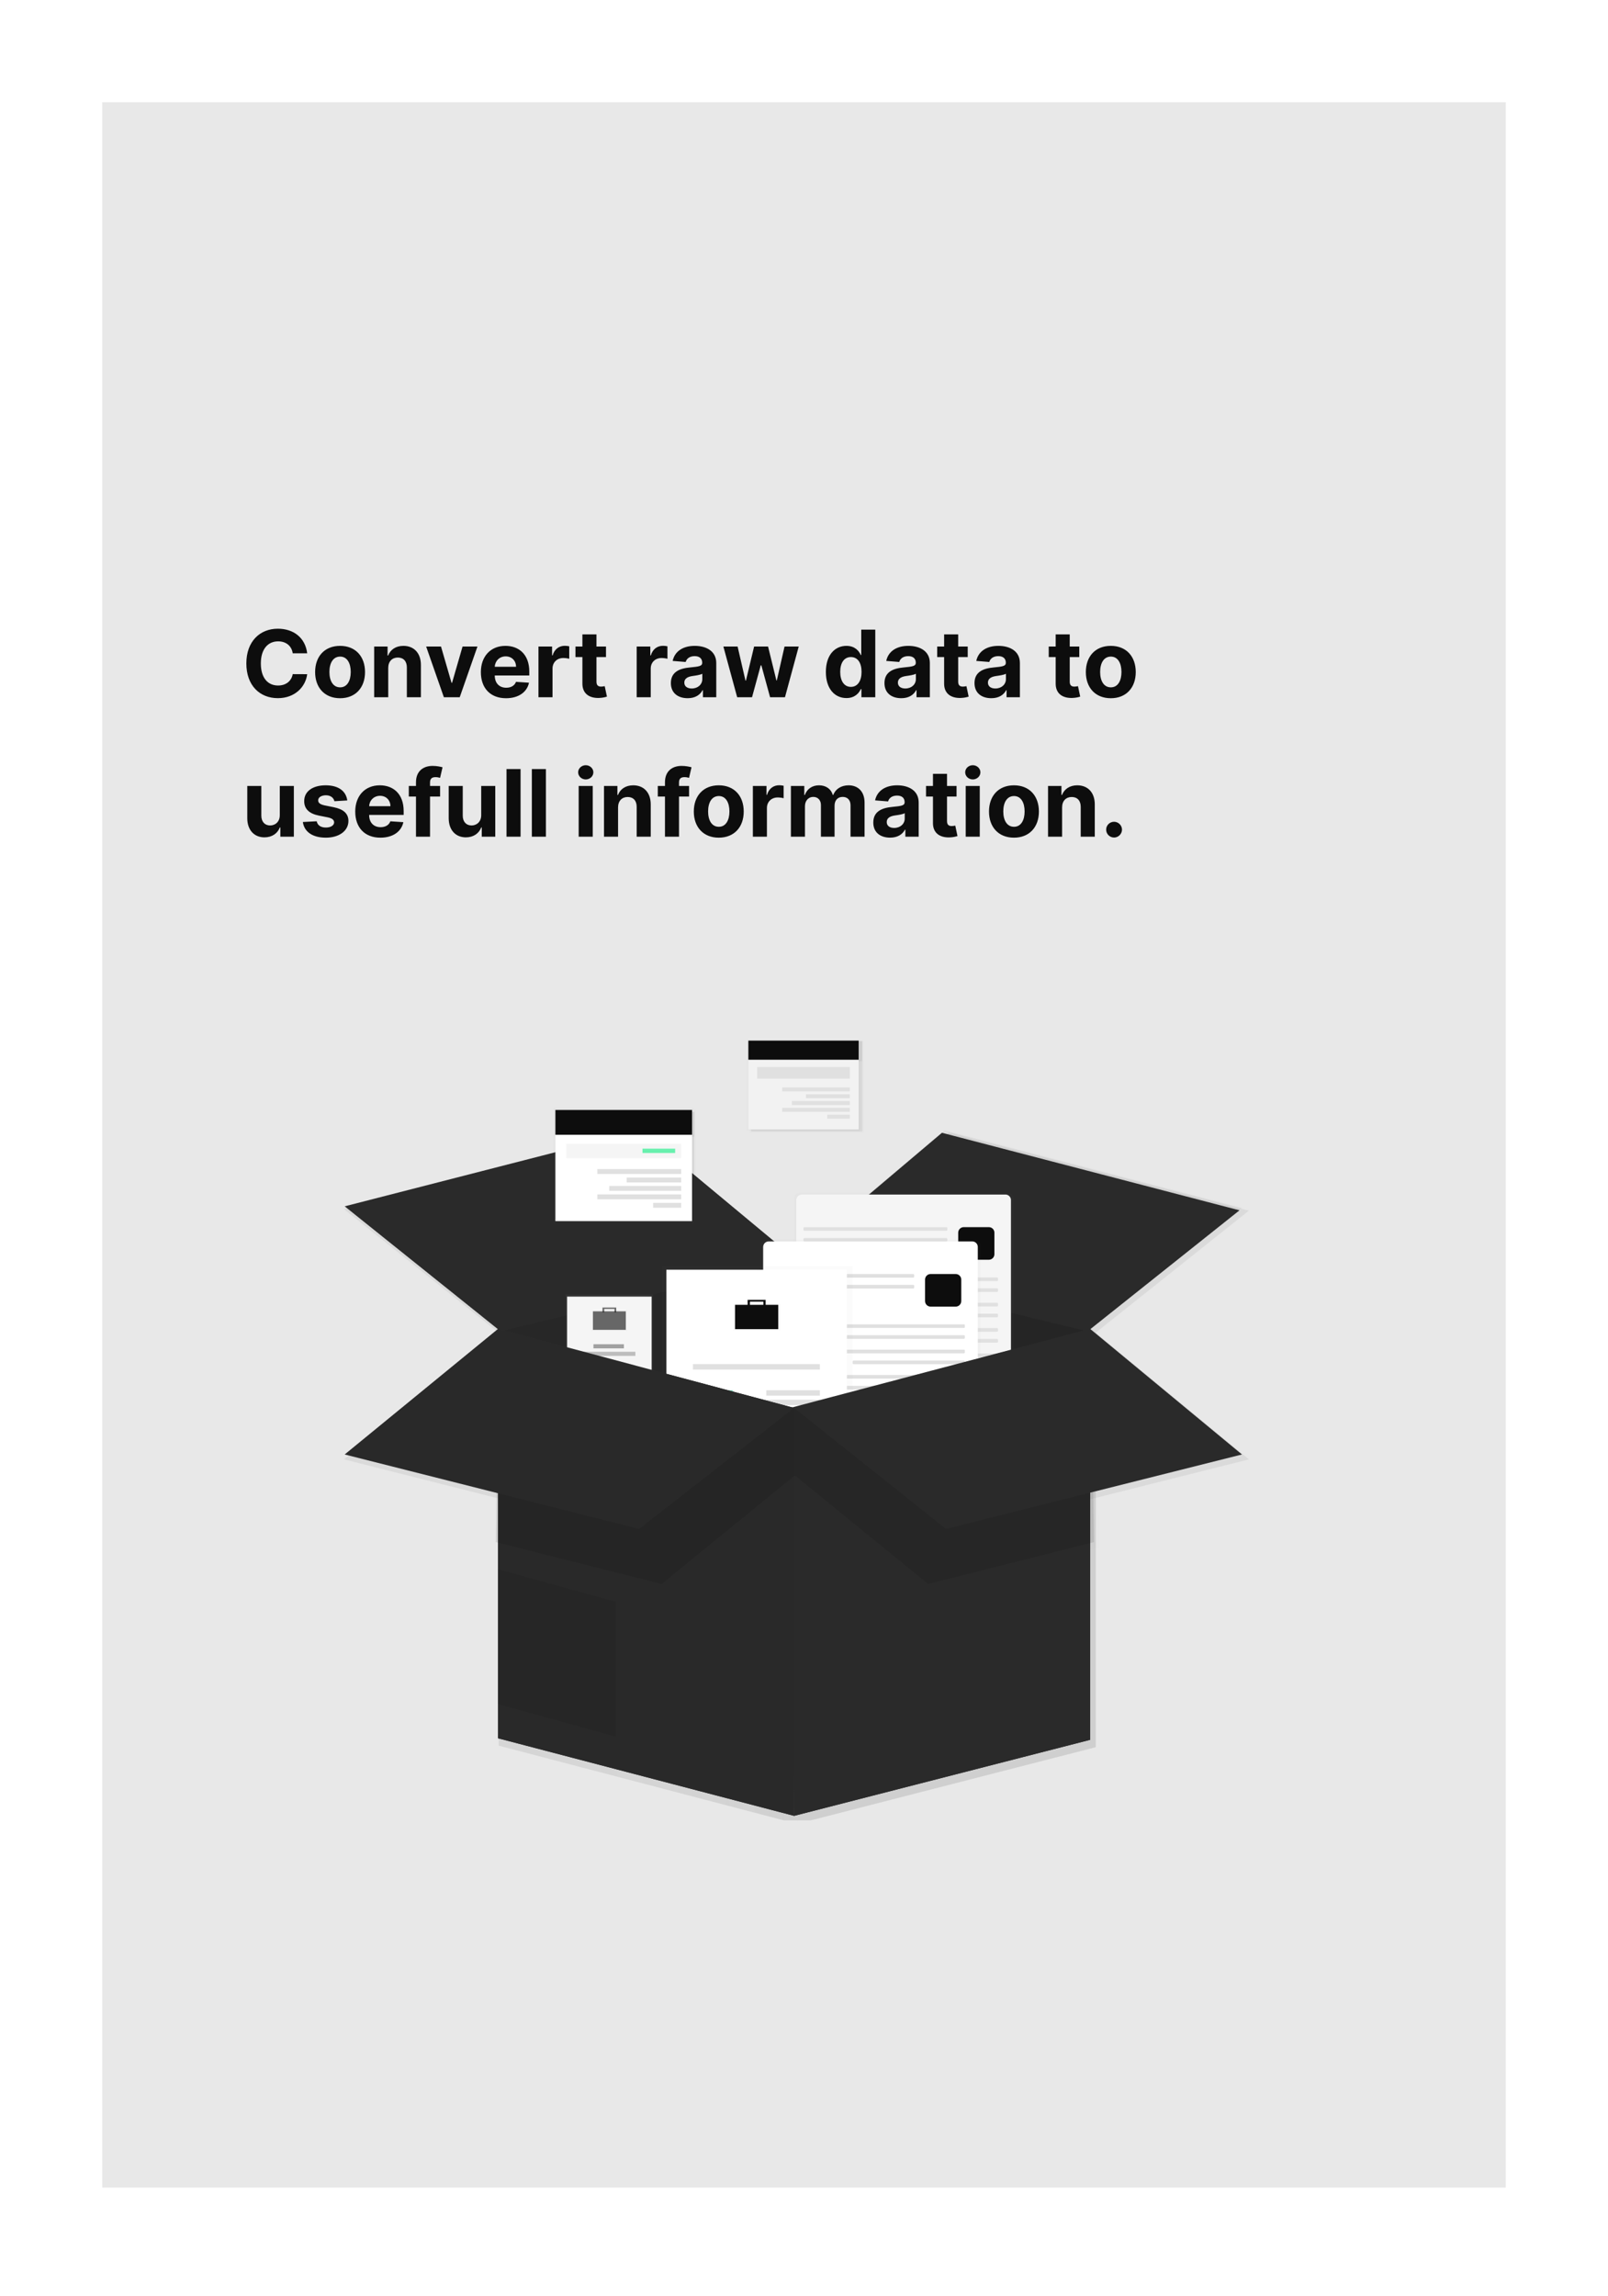 <svg width="173" height="247" viewBox="0 0 173 247" fill="none" xmlns="http://www.w3.org/2000/svg">
<g filter="url(#filter0_d_436_305)">
<rect x="11" y="18" width="151" height="224.312" fill="#E8E8E8"/>
</g>
<g clip-path="url(#clip0_436_305)">
<g opacity="0.7">
<path opacity="0.7" d="M53.648 143.349L85.768 135.609V196.186L53.648 187.774V143.349Z" fill="url(#paint0_linear_436_305)"/>
<g opacity="0.1">
<path opacity="0.1" d="M53.648 143.349L85.768 135.609V196.186L53.648 187.774V143.349Z" fill="url(#paint1_linear_436_305)"/>
</g>
<path opacity="0.7" d="M117.889 143.349L85.768 135.609V196.186L117.889 187.941V143.349Z" fill="url(#paint2_linear_436_305)"/>
<g opacity="0.17">
<path opacity="0.17" d="M117.889 143.349L85.768 135.609V196.186L117.889 187.941V143.349Z" fill="url(#paint3_linear_436_305)"/>
</g>
<path opacity="0.7" d="M85.768 135.609L69.12 121.811L37 130.057L53.648 143.349L85.768 135.609Z" fill="url(#paint4_linear_436_305)"/>
<path opacity="0.7" d="M134.369 130.224L117.889 143.349L85.768 135.609L102.081 121.811L134.369 130.224Z" fill="url(#paint5_linear_436_305)"/>
<g opacity="0.05">
<path opacity="0.05" d="M134.369 130.224L117.889 143.349L85.768 135.609L102.081 121.811L134.369 130.224Z" fill="url(#paint6_linear_436_305)"/>
</g>
<g opacity="0.5">
<path opacity="0.5" d="M86.348 128.607H108.994C109.324 128.607 109.591 128.875 109.591 129.205V150.02C109.591 150.35 109.324 150.618 108.994 150.618H86.348C86.018 150.618 85.751 150.35 85.751 150.02V129.205C85.751 128.875 86.018 128.607 86.348 128.607Z" fill="url(#paint7_linear_436_305)"/>
</g>
<path opacity="0.7" d="M86.606 128.777H108.704C109.034 128.777 109.301 129.045 109.301 129.375V149.657C109.301 149.987 109.034 150.254 108.704 150.254H86.606C86.277 150.254 86.01 149.987 86.01 149.657V129.375C86.01 129.045 86.277 128.777 86.606 128.777Z" fill="url(#paint8_linear_436_305)"/>
<path opacity="0.7" d="M104.175 132.315H106.909C107.239 132.315 107.506 132.582 107.506 132.912V135.255C107.506 135.585 107.239 135.852 106.909 135.852H104.175C103.845 135.852 103.578 135.585 103.578 135.255V132.912C103.578 132.582 103.845 132.315 104.175 132.315Z" fill="url(#paint9_linear_436_305)"/>
<path opacity="0.7" d="M86.892 132.315H102.294C102.353 132.315 102.4 132.362 102.4 132.421V132.601C102.4 132.66 102.353 132.708 102.294 132.708H86.892C86.833 132.708 86.785 132.66 86.785 132.601V132.421C86.785 132.362 86.833 132.315 86.892 132.315Z" fill="url(#paint10_linear_436_305)"/>
<path opacity="0.7" d="M86.892 133.493H102.294C102.353 133.493 102.4 133.541 102.4 133.6V133.78C102.4 133.839 102.353 133.886 102.294 133.886H86.892C86.833 133.886 86.785 133.839 86.785 133.78V133.6C86.785 133.541 86.833 133.493 86.892 133.493Z" fill="url(#paint11_linear_436_305)"/>
<path opacity="0.7" d="M86.892 137.774H107.793C107.851 137.774 107.899 137.822 107.899 137.88V138.061C107.899 138.12 107.851 138.167 107.793 138.167H86.892C86.833 138.167 86.785 138.12 86.785 138.061V137.88C86.785 137.822 86.833 137.774 86.892 137.774Z" fill="url(#paint12_linear_436_305)"/>
<path opacity="0.7" d="M86.892 138.953H107.793C107.851 138.953 107.899 139 107.899 139.059V139.24C107.899 139.298 107.851 139.346 107.793 139.346H86.892C86.833 139.346 86.785 139.298 86.785 139.24V139.059C86.785 139 86.833 138.953 86.892 138.953Z" fill="url(#paint13_linear_436_305)"/>
<path opacity="0.7" d="M86.892 140.525H107.793C107.851 140.525 107.899 140.572 107.899 140.631V140.811C107.899 140.87 107.851 140.918 107.793 140.918H86.892C86.833 140.918 86.785 140.87 86.785 140.811V140.631C86.785 140.572 86.833 140.525 86.892 140.525Z" fill="url(#paint14_linear_436_305)"/>
<path opacity="0.7" d="M95.829 141.705H107.793C107.851 141.705 107.899 141.752 107.899 141.811V141.991C107.899 142.05 107.851 142.097 107.793 142.097H95.829C95.77 142.097 95.722 142.05 95.722 141.991V141.811C95.722 141.752 95.77 141.705 95.829 141.705Z" fill="url(#paint15_linear_436_305)"/>
<path opacity="0.7" d="M86.892 143.272H107.793C107.851 143.272 107.899 143.32 107.899 143.378V143.559C107.899 143.618 107.851 143.665 107.793 143.665H86.892C86.833 143.665 86.785 143.618 86.785 143.559V143.378C86.785 143.32 86.833 143.272 86.892 143.272Z" fill="url(#paint16_linear_436_305)"/>
<path opacity="0.7" d="M86.892 144.451H107.793C107.851 144.451 107.899 144.498 107.899 144.557V144.737C107.899 144.796 107.851 144.844 107.793 144.844H86.892C86.833 144.844 86.785 144.796 86.785 144.737V144.557C86.785 144.498 86.833 144.451 86.892 144.451Z" fill="url(#paint17_linear_436_305)"/>
<path opacity="0.7" d="M86.892 146.024H107.793C107.851 146.024 107.899 146.071 107.899 146.13V146.31C107.899 146.369 107.851 146.417 107.793 146.417H86.892C86.833 146.417 86.785 146.369 86.785 146.31V146.13C86.785 146.071 86.833 146.024 86.892 146.024Z" fill="url(#paint18_linear_436_305)"/>
<path opacity="0.7" d="M95.829 147.202H107.793C107.851 147.202 107.899 147.25 107.899 147.309V147.489C107.899 147.548 107.851 147.595 107.793 147.595H95.829C95.77 147.595 95.722 147.548 95.722 147.489V147.309C95.722 147.25 95.77 147.202 95.829 147.202Z" fill="url(#paint19_linear_436_305)"/>
<g opacity="0.5">
<path opacity="0.5" d="M82.75 133.693H105.397C105.727 133.693 105.994 133.96 105.994 134.29V155.106C105.994 155.436 105.727 155.703 105.397 155.703H82.75C82.42 155.703 82.153 155.436 82.153 155.106V134.29C82.153 133.96 82.42 133.693 82.75 133.693Z" fill="url(#paint20_linear_436_305)"/>
</g>
<path opacity="0.7" d="M83.009 133.864H105.106C105.436 133.864 105.703 134.131 105.703 134.461V154.743C105.703 155.073 105.436 155.341 105.106 155.341H83.009C82.679 155.341 82.412 155.073 82.412 154.743V134.461C82.412 134.131 82.679 133.864 83.009 133.864Z" fill="url(#paint21_linear_436_305)"/>
<path opacity="0.7" d="M100.578 137.401H103.312C103.641 137.401 103.909 137.669 103.909 137.999V140.341C103.909 140.671 103.641 140.939 103.312 140.939H100.578C100.248 140.939 99.981 140.671 99.981 140.341V137.999C99.981 137.669 100.248 137.401 100.578 137.401Z" fill="url(#paint22_linear_436_305)"/>
<path opacity="0.7" d="M83.293 137.401H98.695C98.754 137.401 98.801 137.449 98.801 137.508V137.688C98.801 137.747 98.754 137.794 98.695 137.794H83.293C83.234 137.794 83.187 137.747 83.187 137.688V137.508C83.187 137.449 83.234 137.401 83.293 137.401Z" fill="url(#paint23_linear_436_305)"/>
<path opacity="0.7" d="M83.293 138.58H98.695C98.754 138.58 98.801 138.627 98.801 138.686V138.867C98.801 138.925 98.754 138.973 98.695 138.973H83.293C83.234 138.973 83.187 138.925 83.187 138.867V138.686C83.187 138.627 83.234 138.58 83.293 138.58Z" fill="url(#paint24_linear_436_305)"/>
<path opacity="0.7" d="M83.294 142.859H104.195C104.254 142.859 104.301 142.907 104.301 142.965V143.146C104.301 143.204 104.254 143.252 104.195 143.252H83.294C83.235 143.252 83.188 143.204 83.188 143.146V142.965C83.188 142.907 83.235 142.859 83.294 142.859Z" fill="url(#paint25_linear_436_305)"/>
<path opacity="0.7" d="M83.294 144.039H104.195C104.254 144.039 104.301 144.087 104.301 144.145V144.326C104.301 144.385 104.254 144.432 104.195 144.432H83.294C83.235 144.432 83.188 144.385 83.188 144.326V144.145C83.188 144.087 83.235 144.039 83.294 144.039Z" fill="url(#paint26_linear_436_305)"/>
<path opacity="0.7" d="M83.294 145.611H104.195C104.254 145.611 104.301 145.659 104.301 145.717V145.898C104.301 145.956 104.254 146.004 104.195 146.004H83.294C83.235 146.004 83.188 145.956 83.188 145.898V145.717C83.188 145.659 83.235 145.611 83.294 145.611Z" fill="url(#paint27_linear_436_305)"/>
<path opacity="0.7" d="M92.231 146.79H104.195C104.254 146.79 104.301 146.837 104.301 146.896V147.076C104.301 147.135 104.254 147.182 104.195 147.182H92.231C92.172 147.182 92.125 147.135 92.125 147.076V146.896C92.125 146.837 92.172 146.79 92.231 146.79Z" fill="url(#paint28_linear_436_305)"/>
<path opacity="0.7" d="M83.294 148.359H104.195C104.254 148.359 104.301 148.406 104.301 148.465V148.645C104.301 148.704 104.254 148.752 104.195 148.752H83.294C83.235 148.752 83.188 148.704 83.188 148.645V148.465C83.188 148.406 83.235 148.359 83.294 148.359Z" fill="url(#paint29_linear_436_305)"/>
<path opacity="0.7" d="M83.294 149.537H104.195C104.254 149.537 104.301 149.585 104.301 149.644V149.824C104.301 149.883 104.254 149.93 104.195 149.93H83.294C83.235 149.93 83.188 149.883 83.188 149.824V149.644C83.188 149.585 83.235 149.537 83.294 149.537Z" fill="url(#paint30_linear_436_305)"/>
<path opacity="0.7" d="M83.294 151.11H104.195C104.254 151.11 104.301 151.158 104.301 151.217V151.397C104.301 151.456 104.254 151.503 104.195 151.503H83.294C83.235 151.503 83.188 151.456 83.188 151.397V151.217C83.188 151.158 83.235 151.11 83.294 151.11Z" fill="url(#paint31_linear_436_305)"/>
<path opacity="0.7" d="M92.231 152.289H104.195C104.254 152.289 104.301 152.336 104.301 152.395V152.576C104.301 152.634 104.254 152.682 104.195 152.682H92.231C92.172 152.682 92.125 152.634 92.125 152.576V152.395C92.125 152.336 92.172 152.289 92.231 152.289Z" fill="url(#paint32_linear_436_305)"/>
<g opacity="0.5">
<path opacity="0.5" d="M71.473 136.541H92.13V160.826H71.473V136.541Z" fill="url(#paint33_linear_436_305)"/>
</g>
<path opacity="0.7" d="M71.912 136.933H91.495V160.29H71.912V136.933Z" fill="url(#paint34_linear_436_305)"/>
<g opacity="0.5">
<path opacity="0.5" d="M80.637 140.647V140.06H82.766V140.647H84.264V143.528H79.143V140.647H80.637ZM82.501 140.271H80.909V140.644H82.501V140.271Z" fill="url(#paint35_linear_436_305)"/>
</g>
<path opacity="0.7" d="M79.359 140.743H84.047V143.382H79.359V140.743Z" fill="url(#paint36_linear_436_305)"/>
<path opacity="0.7" d="M82.68 140.206V140.891H82.436V140.403H80.971V140.891H80.727V140.206H82.68Z" fill="url(#paint37_linear_436_305)"/>
<path opacity="0.7" d="M74.793 147.18H88.564V147.767H74.793V147.18Z" fill="url(#paint38_linear_436_305)"/>
<path opacity="0.7" d="M74.793 151.04H88.564V151.626H74.793V151.04Z" fill="url(#paint39_linear_436_305)"/>
<path opacity="0.7" d="M74.793 152.066H88.564V152.653H74.793V152.066Z" fill="url(#paint40_linear_436_305)"/>
<path opacity="0.7" d="M82.753 150.014H88.564V150.601H82.753V150.014Z" fill="url(#paint41_linear_436_305)"/>
<g opacity="0.6">
<path opacity="0.6" d="M74.793 150.014H79.139V150.601H74.793V150.014Z" fill="url(#paint42_linear_436_305)"/>
</g>
<path opacity="0.7" d="M79.385 154.46H83.731V155.047H79.385V154.46Z" fill="url(#paint43_linear_436_305)"/>
<path opacity="0.7" d="M117.889 143.349V187.941L85.768 196.186V151.932L117.889 143.349Z" fill="url(#paint44_linear_436_305)"/>
<path opacity="0.7" d="M53.648 187.773L85.768 196.186V151.932L53.648 143.349V187.773Z" fill="url(#paint45_linear_436_305)"/>
<g opacity="0.07">
<path opacity="0.07" d="M53.648 187.773L85.768 196.186V151.932L53.648 143.349V187.773Z" fill="url(#paint46_linear_436_305)"/>
</g>
<g opacity="0.07">
<path opacity="0.07" d="M66.429 172.965V187.605L53.648 184.071V169.432L66.429 172.965Z" fill="url(#paint47_linear_436_305)"/>
</g>
<path opacity="0.7" d="M60.985 139.63H70.458V148.737H60.985V139.63Z" fill="url(#paint48_linear_436_305)"/>
<path opacity="0.7" d="M61.134 139.853H70.31V148.551H61.134V139.853Z" fill="url(#paint49_linear_436_305)"/>
<g opacity="0.5">
<path opacity="0.5" d="M64.911 141.378V140.935H66.533V141.381H67.67V143.573H63.774V141.378H64.911ZM66.33 141.094H65.112V141.378H66.33V141.094Z" fill="url(#paint50_linear_436_305)"/>
</g>
<g opacity="0.6">
<path opacity="0.6" d="M63.94 141.452H67.505V143.459H63.94V141.452Z" fill="url(#paint51_linear_436_305)"/>
</g>
<g opacity="0.6">
<path opacity="0.6" d="M66.466 141.042V141.564H66.278V141.192H65.164V141.564H64.978V141.042H66.466Z" fill="url(#paint52_linear_436_305)"/>
</g>
<g opacity="0.6">
<path opacity="0.6" d="M63.995 145.02H67.301V145.466H63.995V145.02Z" fill="url(#paint53_linear_436_305)"/>
</g>
<path opacity="0.7" d="M62.898 145.838H68.545V146.284H62.898V145.838Z" fill="url(#paint54_linear_436_305)"/>
<g opacity="0.5">
<path opacity="0.5" d="M80.642 111.791H92.915V121.879H80.642V111.791Z" fill="url(#paint55_linear_436_305)"/>
</g>
<path opacity="0.7" d="M80.808 111.982H92.772V121.712H80.808V111.982Z" fill="url(#paint56_linear_436_305)"/>
<path opacity="0.7" d="M80.808 111.982H92.772V114.152H80.808V111.982Z" fill="url(#paint57_linear_436_305)"/>
<g opacity="0.1">
<path opacity="0.1" d="M80.808 111.982H92.772V114.152H80.808V111.982Z" fill="url(#paint58_linear_436_305)"/>
</g>
<path opacity="0.7" d="M81.76 114.939H91.818V116.203H81.76V114.939Z" fill="url(#paint59_linear_436_305)"/>
<path opacity="0.7" d="M84.477 117.157H91.818V117.586H84.477V117.157Z" fill="url(#paint60_linear_436_305)"/>
<path opacity="0.7" d="M87.052 117.897H91.818V118.326H87.052V117.897Z" fill="url(#paint61_linear_436_305)"/>
<path opacity="0.7" d="M85.526 118.636H91.818V119.065H85.526V118.636Z" fill="url(#paint62_linear_436_305)"/>
<path opacity="0.7" d="M84.477 119.374H91.818V119.803H84.477V119.374Z" fill="url(#paint63_linear_436_305)"/>
<path opacity="0.7" d="M89.364 120.114H91.818V120.542H89.364V120.114Z" fill="url(#paint64_linear_436_305)"/>
<g opacity="0.5">
<path opacity="0.5" d="M59.657 119.366H74.87V131.869H59.657V119.366Z" fill="url(#paint65_linear_436_305)"/>
</g>
<path opacity="0.7" d="M59.863 119.603H74.693V131.662H59.863V119.603Z" fill="url(#paint66_linear_436_305)"/>
<path opacity="0.7" d="M59.863 119.603H74.693V122.292H59.863V119.603Z" fill="url(#paint67_linear_436_305)"/>
<path opacity="0.7" d="M61.046 123.267H73.512V124.834H61.046V123.267Z" fill="url(#paint68_linear_436_305)"/>
<path opacity="0.7" d="M64.413 126.016H73.512V126.549H64.413V126.016Z" fill="url(#paint69_linear_436_305)"/>
<path opacity="0.7" d="M67.603 126.932H73.512V127.465H67.603V126.932Z" fill="url(#paint70_linear_436_305)"/>
<path opacity="0.7" d="M65.713 127.85H73.512V128.382H65.713V127.85Z" fill="url(#paint71_linear_436_305)"/>
<path opacity="0.7" d="M64.413 128.765H73.512V129.298H64.413V128.765Z" fill="url(#paint72_linear_436_305)"/>
<path opacity="0.7" d="M70.469 129.681H73.512V130.213H70.469V129.681Z" fill="url(#paint73_linear_436_305)"/>
<path opacity="0.7" d="M69.317 123.8H72.862V124.272H69.317V123.8Z" fill="url(#paint74_linear_436_305)"/>
<g opacity="0.1">
<path opacity="0.1" d="M118.308 166.486L100.315 171.03L85.853 159.251V152.016L117.973 143.938L118.308 166.486Z" fill="url(#paint75_linear_436_305)"/>
</g>
<g opacity="0.1">
<path opacity="0.1" d="M53.396 166.486L71.391 171.03L85.853 159.251V152.016L53.733 143.938L53.396 166.486Z" fill="url(#paint76_linear_436_305)"/>
</g>
<path opacity="0.7" d="M117.889 143.349L134.369 156.98L102.249 165.057L85.768 151.932L117.889 143.349Z" fill="url(#paint77_linear_436_305)"/>
<path opacity="0.7" d="M53.648 143.349L37 156.98L68.951 165.057L85.768 151.932L53.648 143.349Z" fill="url(#paint78_linear_436_305)"/>
<g opacity="0.07">
<path opacity="0.07" d="M53.648 143.349L37 156.98L68.951 165.057L85.768 151.932L53.648 143.349Z" fill="url(#paint79_linear_436_305)"/>
</g>
</g>
<path d="M53.59 142.94L85.435 135.266V195.325L53.59 186.984V142.94Z" fill="#2A2A2A"/>
<path opacity="0.1" d="M53.59 142.94L85.435 135.266V195.325L53.59 186.984V142.94Z" fill="#0D0D0D"/>
<path d="M117.279 142.94L85.435 135.266V195.325L117.279 187.15V142.94Z" fill="#2A2A2A"/>
<path opacity="0.17" d="M117.279 142.675L85.435 135V195.325L117.279 187.15V142.675Z" fill="#0D0D0D"/>
<path d="M85.7 135.531L68.929 121.586L37.084 129.761L53.855 143.206L85.7 135.531Z" fill="#2A2A2A"/>
<path d="M133.353 130.192L117.014 143.206L85.17 135.531L101.342 121.851L133.353 130.192Z" fill="#2A2A2A"/>
<path opacity="0.05" d="M133.618 129.927L116.881 143.206L85.037 135.531L101.607 121.586L133.618 129.927Z" fill="#2A2A2A"/>
<g opacity="0.5">
<path opacity="0.5" d="M86.015 128.323H108.457C108.787 128.323 109.054 128.59 109.054 128.92V149.548C109.054 149.877 108.787 150.145 108.457 150.145H86.015C85.685 150.145 85.418 149.877 85.418 149.548V128.92C85.418 128.59 85.685 128.323 86.015 128.323Z" fill="url(#paint80_linear_436_305)"/>
</g>
<path d="M86.271 128.493H108.168C108.498 128.493 108.765 128.761 108.765 129.091V149.188C108.765 149.518 108.498 149.786 108.168 149.786H86.271C85.941 149.786 85.674 149.518 85.674 149.188V129.091C85.674 128.761 85.941 128.493 86.271 128.493Z" fill="#F5F5F5"/>
<path d="M103.688 132H106.389C106.719 132 106.986 132.267 106.986 132.597V134.909C106.986 135.239 106.719 135.507 106.389 135.507H103.688C103.359 135.507 103.091 135.239 103.091 134.909V132.597C103.091 132.267 103.359 132 103.688 132Z" fill="#0D0D0D"/>
<path d="M86.548 132H101.817C101.875 132 101.923 132.047 101.923 132.106V132.284C101.923 132.342 101.875 132.39 101.817 132.39H86.548C86.489 132.39 86.442 132.342 86.442 132.284V132.106C86.442 132.047 86.489 132 86.548 132Z" fill="#E0E0E0"/>
<path d="M86.548 133.168H101.817C101.875 133.168 101.923 133.216 101.923 133.274V133.452C101.923 133.511 101.875 133.558 101.817 133.558H86.548C86.489 133.558 86.442 133.511 86.442 133.452V133.274C86.442 133.216 86.489 133.168 86.548 133.168Z" fill="#E0E0E0"/>
<path d="M86.548 137.412H107.269C107.327 137.412 107.375 137.459 107.375 137.518V137.696C107.375 137.754 107.327 137.802 107.269 137.802H86.548C86.489 137.802 86.442 137.754 86.442 137.696V137.518C86.442 137.459 86.489 137.412 86.548 137.412Z" fill="#E0E0E0"/>
<path d="M86.548 138.581H107.269C107.327 138.581 107.375 138.629 107.375 138.687V138.865C107.375 138.924 107.327 138.972 107.269 138.972H86.548C86.489 138.972 86.442 138.924 86.442 138.865V138.687C86.442 138.629 86.489 138.581 86.548 138.581Z" fill="#E0E0E0"/>
<path d="M86.548 140.139H107.269C107.327 140.139 107.375 140.187 107.375 140.245V140.423C107.375 140.482 107.327 140.529 107.269 140.529H86.548C86.489 140.529 86.442 140.482 86.442 140.423V140.245C86.442 140.187 86.489 140.139 86.548 140.139Z" fill="#E0E0E0"/>
<path d="M95.408 141.309H107.269C107.327 141.309 107.375 141.356 107.375 141.415V141.593C107.375 141.652 107.327 141.699 107.269 141.699H95.408C95.35 141.699 95.302 141.652 95.302 141.593V141.415C95.302 141.356 95.35 141.309 95.408 141.309Z" fill="#E0E0E0"/>
<path d="M86.548 142.863H107.269C107.327 142.863 107.375 142.911 107.375 142.969V143.147C107.375 143.206 107.327 143.253 107.269 143.253H86.548C86.489 143.253 86.442 143.206 86.442 143.147V142.969C86.442 142.911 86.489 142.863 86.548 142.863Z" fill="#E0E0E0"/>
<path d="M86.548 144.033H107.269C107.327 144.033 107.375 144.08 107.375 144.139V144.317C107.375 144.375 107.327 144.423 107.269 144.423H86.548C86.489 144.423 86.442 144.375 86.442 144.317V144.139C86.442 144.08 86.489 144.033 86.548 144.033Z" fill="#E0E0E0"/>
<path d="M86.548 145.591H107.269C107.327 145.591 107.375 145.638 107.375 145.697V145.875C107.375 145.933 107.327 145.981 107.269 145.981H86.548C86.489 145.981 86.442 145.933 86.442 145.875V145.697C86.442 145.638 86.489 145.591 86.548 145.591Z" fill="#E0E0E0"/>
<path d="M95.408 146.76H107.269C107.327 146.76 107.375 146.808 107.375 146.866V147.044C107.375 147.103 107.327 147.15 107.269 147.15H95.408C95.35 147.15 95.302 147.103 95.302 147.044V146.866C95.302 146.808 95.35 146.76 95.408 146.76Z" fill="#E0E0E0"/>
<g opacity="0.5">
<path opacity="0.5" d="M82.448 133.366H104.89C105.22 133.366 105.487 133.634 105.487 133.964V154.591C105.487 154.921 105.22 155.188 104.89 155.188H82.448C82.118 155.188 81.851 154.921 81.851 154.591V133.964C81.851 133.634 82.118 133.366 82.448 133.366Z" fill="url(#paint81_linear_436_305)"/>
</g>
<path d="M82.704 133.536H104.601C104.931 133.536 105.198 133.803 105.198 134.133V154.231C105.198 154.561 104.931 154.828 104.601 154.828H82.704C82.374 154.828 82.107 154.561 82.107 154.231V134.133C82.107 133.803 82.374 133.536 82.704 133.536Z" fill="white"/>
<path d="M100.121 137.043H102.822C103.152 137.043 103.419 137.31 103.419 137.64V139.953C103.419 140.282 103.152 140.55 102.822 140.55H100.121C99.792 140.55 99.524 140.282 99.524 139.953V137.64C99.524 137.31 99.792 137.043 100.121 137.043Z" fill="#0D0D0D"/>
<path d="M82.981 137.043H98.25C98.308 137.043 98.356 137.091 98.356 137.149V137.327C98.356 137.386 98.308 137.433 98.25 137.433H82.981C82.922 137.433 82.875 137.386 82.875 137.327V137.149C82.875 137.091 82.922 137.043 82.981 137.043Z" fill="#E0E0E0"/>
<path d="M82.981 138.211H98.25C98.308 138.211 98.356 138.259 98.356 138.317V138.495C98.356 138.554 98.308 138.601 98.25 138.601H82.981C82.922 138.601 82.875 138.554 82.875 138.495V138.317C82.875 138.259 82.922 138.211 82.981 138.211Z" fill="#E0E0E0"/>
<path d="M82.981 142.454H103.702C103.76 142.454 103.808 142.502 103.808 142.56V142.738C103.808 142.797 103.76 142.844 103.702 142.844H82.981C82.922 142.844 82.875 142.797 82.875 142.738V142.56C82.875 142.502 82.922 142.454 82.981 142.454Z" fill="#E0E0E0"/>
<path d="M82.981 143.624H103.702C103.76 143.624 103.808 143.671 103.808 143.73V143.908C103.808 143.966 103.76 144.014 103.702 144.014H82.981C82.922 144.014 82.875 143.966 82.875 143.908V143.73C82.875 143.671 82.922 143.624 82.981 143.624Z" fill="#E0E0E0"/>
<path d="M82.981 145.182H103.702C103.76 145.182 103.808 145.229 103.808 145.288V145.466C103.808 145.524 103.76 145.572 103.702 145.572H82.981C82.922 145.572 82.875 145.524 82.875 145.466V145.288C82.875 145.229 82.922 145.182 82.981 145.182Z" fill="#E0E0E0"/>
<path d="M91.841 146.351H103.702C103.76 146.351 103.808 146.399 103.808 146.458V146.635C103.808 146.694 103.76 146.742 103.702 146.742H91.841C91.782 146.742 91.735 146.694 91.735 146.635V146.458C91.735 146.399 91.782 146.351 91.841 146.351Z" fill="#E0E0E0"/>
<path d="M82.981 147.906H103.702C103.76 147.906 103.808 147.953 103.808 148.012V148.19C103.808 148.248 103.76 148.296 103.702 148.296H82.981C82.922 148.296 82.875 148.248 82.875 148.19V148.012C82.875 147.953 82.922 147.906 82.981 147.906Z" fill="#E0E0E0"/>
<path d="M82.981 149.075H103.702C103.76 149.075 103.808 149.123 103.808 149.181V149.359C103.808 149.418 103.76 149.465 103.702 149.465H82.981C82.922 149.465 82.875 149.418 82.875 149.359V149.181C82.875 149.123 82.922 149.075 82.981 149.075Z" fill="#E0E0E0"/>
<path d="M82.981 150.634H103.702C103.76 150.634 103.808 150.681 103.808 150.74V150.918C103.808 150.976 103.76 151.024 103.702 151.024H82.981C82.922 151.024 82.875 150.976 82.875 150.918V150.74C82.875 150.681 82.922 150.634 82.981 150.634Z" fill="#E0E0E0"/>
<path d="M91.841 151.803H103.702C103.76 151.803 103.808 151.85 103.808 151.909V152.087C103.808 152.145 103.76 152.193 103.702 152.193H91.841C91.782 152.193 91.735 152.145 91.735 152.087V151.909C91.735 151.85 91.782 151.803 91.841 151.803Z" fill="#E0E0E0"/>
<g opacity="0.5">
<path opacity="0.5" d="M71.261 136.19H91.741V160.267H71.261V136.19Z" fill="url(#paint82_linear_436_305)"/>
</g>
<path d="M71.696 136.578H91.111V159.735H71.696V136.578Z" fill="white"/>
<g opacity="0.5">
<path opacity="0.5" d="M80.347 140.26V139.678H82.462V140.26H83.943V143.118H78.866V140.26H80.347ZM82.204 139.89H80.612V140.26H82.204V139.89Z" fill="url(#paint83_linear_436_305)"/>
</g>
<path d="M79.08 140.357H83.728V142.973H79.08V140.357Z" fill="#0D0D0D"/>
<path d="M82.372 139.823V140.502H82.131V140.017H80.678V140.502H80.435V139.823H82.372Z" fill="#0D0D0D"/>
<path d="M74.553 146.738H88.206V147.319H74.553V146.738Z" fill="#E0E0E0"/>
<path d="M74.553 150.564H88.206V151.146H74.553V150.564Z" fill="#E0E0E0"/>
<path d="M74.553 151.583H88.206V152.164H74.553V151.583Z" fill="#E0E0E0"/>
<path d="M82.445 149.548H88.206V150.129H82.445V149.548Z" fill="#E0E0E0"/>
<path opacity="0.6" d="M74.553 149.548H78.862V150.129H74.553V149.548Z" fill="#3AD29F"/>
<path d="M79.105 153.956H83.413V154.537H79.105V153.956Z" fill="#0D0D0D"/>
<path d="M117.279 142.94V187.149L85.435 195.324L85.005 151.448L117.279 142.94Z" fill="#2A2A2A"/>
<path d="M53.59 186.983L85.435 195.324V151.448L53.59 142.94V186.983Z" fill="#2A2A2A"/>
<path opacity="0.07" d="M53.59 186.983L85.435 195.324V151.448L53.59 142.94V186.983Z" fill="#2A2A2A"/>
<path opacity="0.07" d="M66.261 172.303V186.816L53.59 183.313V168.798L66.261 172.303Z" fill="#0D0D0D"/>
<path d="M60.863 139.253H70.255V148.281H60.863V139.253Z" fill="url(#paint84_linear_436_305)"/>
<path d="M61.011 139.473H70.108V148.097H61.011V139.473Z" fill="#F5F5F5"/>
<g opacity="0.5">
<path opacity="0.5" d="M64.754 140.985V140.536H66.363V140.98H67.49V143.154H63.628V140.985H64.754ZM66.162 140.704H64.954V140.985H66.162V140.704Z" fill="url(#paint85_linear_436_305)"/>
</g>
<path opacity="0.6" d="M63.792 141.058H67.328V143.048H63.792V141.058Z" fill="#0D0D0D"/>
<path opacity="0.6" d="M66.296 140.653V141.17H66.111V140.801H65.006V141.17H64.823V140.653H66.296Z" fill="#0D0D0D"/>
<g opacity="0.6">
<path opacity="0.6" d="M63.847 144.597H67.125V145.039H63.847V144.597Z" fill="#0D0D0D"/>
</g>
<path d="M62.76 145.408H68.358V145.85H62.76V145.408Z" fill="#BDBDBD"/>
<g opacity="0.5">
<path opacity="0.5" d="M80.352 111.651H92.52V121.653H80.352V111.651Z" fill="url(#paint86_linear_436_305)"/>
</g>
<path d="M80.516 111.841H92.378V121.487H80.516V111.841Z" fill="#F2F2F2"/>
<path d="M80.516 111.841H92.378V113.993H80.516V111.841Z" fill="#0D0D0D"/>
<path opacity="0.1" d="M80.516 111.841H92.378V113.993H80.516V111.841Z" fill="#0D0D0D"/>
<path d="M81.461 114.774H91.432V116.027H81.461V114.774Z" fill="#E0E0E0"/>
<path d="M84.155 116.972H91.432V117.398H84.155V116.972Z" fill="#E0E0E0"/>
<path d="M86.707 117.705H91.432V118.131H86.707V117.705Z" fill="#E0E0E0"/>
<path d="M85.195 118.437H91.432V118.863H85.195V118.437Z" fill="#E0E0E0"/>
<path d="M84.155 119.171H91.432V119.597H84.155V119.171Z" fill="#E0E0E0"/>
<path d="M88.998 119.903H91.432V120.329H88.998V119.903Z" fill="#E0E0E0"/>
<g opacity="0.5">
<path opacity="0.5" d="M59.547 119.162H74.63V131.558H59.547V119.162Z" fill="url(#paint87_linear_436_305)"/>
</g>
<path d="M59.752 119.396H74.454V131.353H59.752V119.396Z" fill="white"/>
<path d="M59.752 119.396H74.454V122.062H59.752V119.396Z" fill="#0D0D0D"/>
<path d="M60.923 123.03H73.283V124.583H60.923V123.03Z" fill="#F5F5F5"/>
<path d="M64.262 125.755H73.283V126.282H64.262V125.755Z" fill="#E0E0E0"/>
<path d="M67.424 126.664H73.283V127.191H67.424V126.664Z" fill="#E0E0E0"/>
<path d="M65.551 127.572H73.283V128.099H65.551V127.572Z" fill="#E0E0E0"/>
<path d="M64.262 128.481H73.283V129.008H64.262V128.481Z" fill="#E0E0E0"/>
<path d="M70.266 129.389H73.283V129.916H70.266V129.389Z" fill="#E0E0E0"/>
<path d="M69.124 123.557H72.638V124.025H69.124V123.557Z" fill="#69F0AE"/>
<path opacity="0.1" d="M117.695 165.88L99.856 170.384L85.517 158.705V151.532L117.362 143.524L117.695 165.88Z" fill="black"/>
<path opacity="0.1" d="M53.339 165.88L71.178 170.384L85.517 158.705V151.532L53.672 143.524L53.339 165.88Z" fill="black"/>
<path d="M117.279 142.94L133.618 156.453L101.774 164.461L85.435 151.448L117.279 142.94Z" fill="#2A2A2A"/>
<path d="M53.59 142.94L37.084 156.453L68.761 164.461L85.435 151.448L53.59 142.94Z" fill="#2A2A2A"/>
<path opacity="0.07" d="M53.59 142.94L37.084 156.453L68.761 164.461L85.435 151.448L53.59 142.94Z" fill="#2A2A2A"/>
</g>
<path d="M33.049 70.273C32.847 68.594 31.575 67.628 29.892 67.628C27.971 67.628 26.504 68.984 26.504 71.364C26.504 73.736 27.946 75.099 29.892 75.099C31.756 75.099 32.882 73.86 33.049 72.521L31.494 72.514C31.348 73.292 30.737 73.739 29.917 73.739C28.812 73.739 28.063 72.919 28.063 71.364C28.063 69.851 28.802 68.988 29.928 68.988C30.769 68.988 31.376 69.474 31.494 70.273H33.049ZM36.588 75.106C38.242 75.106 39.272 73.974 39.272 72.294C39.272 70.604 38.242 69.474 36.588 69.474C34.933 69.474 33.903 70.604 33.903 72.294C33.903 73.974 34.933 75.106 36.588 75.106ZM36.595 73.935C35.831 73.935 35.441 73.235 35.441 72.283C35.441 71.332 35.831 70.629 36.595 70.629C37.344 70.629 37.735 71.332 37.735 72.283C37.735 73.235 37.344 73.935 36.595 73.935ZM41.769 71.847C41.772 71.144 42.191 70.731 42.802 70.731C43.409 70.731 43.775 71.129 43.772 71.797V75H45.284V71.527C45.284 70.256 44.539 69.474 43.402 69.474C42.593 69.474 42.007 69.872 41.762 70.508H41.698V69.546H40.256V75H41.769V71.847ZM51.367 69.546H49.765L48.636 73.448H48.579L47.446 69.546H45.848L47.755 75H49.46L51.367 69.546ZM54.441 75.106C55.791 75.106 56.7 74.45 56.913 73.438L55.514 73.345C55.361 73.761 54.97 73.977 54.466 73.977C53.709 73.977 53.23 73.477 53.23 72.663V72.66H56.945V72.244C56.945 70.391 55.822 69.474 54.381 69.474C52.776 69.474 51.735 70.614 51.735 72.298C51.735 74.027 52.761 75.106 54.441 75.106ZM53.23 71.722C53.262 71.101 53.734 70.604 54.406 70.604C55.062 70.604 55.517 71.072 55.521 71.722H53.23ZM57.932 75H59.445V71.914C59.445 71.243 59.935 70.781 60.602 70.781C60.812 70.781 61.099 70.817 61.242 70.863V69.521C61.106 69.489 60.918 69.467 60.766 69.467C60.155 69.467 59.654 69.822 59.455 70.497H59.398V69.546H57.932V75ZM65.198 69.546H64.172V68.239H62.659V69.546H61.913V70.682H62.659V73.523C62.652 74.592 63.38 75.121 64.478 75.075C64.868 75.06 65.145 74.982 65.298 74.933L65.06 73.807C64.985 73.821 64.826 73.856 64.683 73.856C64.382 73.856 64.172 73.743 64.172 73.324V70.682H65.198V69.546ZM68.498 75H70.011V71.914C70.011 71.243 70.501 70.781 71.169 70.781C71.378 70.781 71.666 70.817 71.808 70.863V69.521C71.673 69.489 71.485 69.467 71.332 69.467C70.721 69.467 70.221 69.822 70.022 70.497H69.965V69.546H68.498V75ZM73.989 75.103C74.795 75.103 75.317 74.751 75.584 74.244H75.626V75H77.061V71.321C77.061 70.021 75.96 69.474 74.746 69.474C73.439 69.474 72.579 70.099 72.37 71.094L73.769 71.207C73.872 70.845 74.195 70.579 74.739 70.579C75.253 70.579 75.548 70.838 75.548 71.285V71.307C75.548 71.658 75.175 71.704 74.227 71.797C73.147 71.896 72.178 72.258 72.178 73.477C72.178 74.556 72.949 75.103 73.989 75.103ZM74.422 74.059C73.957 74.059 73.623 73.842 73.623 73.427C73.623 73.001 73.975 72.791 74.508 72.717C74.838 72.671 75.378 72.592 75.559 72.472V73.05C75.559 73.622 75.087 74.059 74.422 74.059ZM79.311 75H80.909L81.846 71.57H81.913L82.851 75H84.453L85.933 69.546H84.406L83.576 73.189H83.529L82.634 69.546H81.132L80.252 73.21H80.202L79.357 69.546H77.826L79.311 75ZM91.065 75.089C91.945 75.089 92.404 74.581 92.613 74.126H92.677V75H94.168V67.727H92.659V70.462H92.613C92.411 70.018 91.974 69.474 91.061 69.474C89.865 69.474 88.853 70.405 88.853 72.28C88.853 74.105 89.822 75.089 91.065 75.089ZM91.544 73.885C90.802 73.885 90.397 73.224 90.397 72.273C90.397 71.328 90.795 70.678 91.544 70.678C92.279 70.678 92.691 71.3 92.691 72.273C92.691 73.246 92.272 73.885 91.544 73.885ZM96.968 75.103C97.774 75.103 98.296 74.751 98.562 74.244H98.605V75H100.039V71.321C100.039 70.021 98.939 69.474 97.724 69.474C96.417 69.474 95.558 70.099 95.348 71.094L96.748 71.207C96.85 70.845 97.174 70.579 97.717 70.579C98.232 70.579 98.527 70.838 98.527 71.285V71.307C98.527 71.658 98.154 71.704 97.206 71.797C96.126 71.896 95.157 72.258 95.157 73.477C95.157 74.556 95.927 75.103 96.968 75.103ZM97.401 74.059C96.936 74.059 96.602 73.842 96.602 73.427C96.602 73.001 96.954 72.791 97.486 72.717C97.816 72.671 98.356 72.592 98.537 72.472V73.05C98.537 73.622 98.065 74.059 97.401 74.059ZM104.114 69.546H103.088V68.239H101.575V69.546H100.83V70.682H101.575V73.523C101.568 74.592 102.296 75.121 103.393 75.075C103.784 75.06 104.061 74.982 104.214 74.933L103.976 73.807C103.901 73.821 103.741 73.856 103.599 73.856C103.298 73.856 103.088 73.743 103.088 73.324V70.682H104.114V69.546ZM106.655 75.103C107.461 75.103 107.983 74.751 108.25 74.244H108.292V75H109.727V71.321C109.727 70.021 108.626 69.474 107.412 69.474C106.105 69.474 105.245 70.099 105.036 71.094L106.435 71.207C106.538 70.845 106.861 70.579 107.404 70.579C107.919 70.579 108.214 70.838 108.214 71.285V71.307C108.214 71.658 107.841 71.704 106.893 71.797C105.814 71.896 104.844 72.258 104.844 73.477C104.844 74.556 105.615 75.103 106.655 75.103ZM107.088 74.059C106.623 74.059 106.289 73.842 106.289 73.427C106.289 73.001 106.641 72.791 107.174 72.717C107.504 72.671 108.044 72.592 108.225 72.472V73.05C108.225 73.622 107.752 74.059 107.088 74.059ZM116.116 69.546H115.09V68.239H113.577V69.546H112.831V70.682H113.577V73.523C113.57 74.592 114.298 75.121 115.395 75.075C115.786 75.06 116.063 74.982 116.216 74.933L115.978 73.807C115.903 73.821 115.743 73.856 115.601 73.856C115.3 73.856 115.09 73.743 115.09 73.324V70.682H116.116V69.546ZM119.508 75.106C121.162 75.106 122.192 73.974 122.192 72.294C122.192 70.604 121.162 69.474 119.508 69.474C117.853 69.474 116.823 70.604 116.823 72.294C116.823 73.974 117.853 75.106 119.508 75.106ZM119.515 73.935C118.751 73.935 118.361 73.235 118.361 72.283C118.361 71.332 118.751 70.629 119.515 70.629C120.264 70.629 120.655 71.332 120.655 72.283C120.655 73.235 120.264 73.935 119.515 73.935ZM30.102 87.678C30.105 88.409 29.604 88.793 29.061 88.793C28.489 88.793 28.12 88.391 28.116 87.749V84.546H26.604V88.019C26.607 89.293 27.353 90.071 28.45 90.071C29.271 90.071 29.86 89.648 30.105 89.009H30.162V90H31.614V84.546H30.102V87.678ZM37.363 86.101C37.228 85.096 36.418 84.474 35.04 84.474C33.645 84.474 32.725 85.121 32.728 86.172C32.725 86.989 33.24 87.518 34.305 87.731L35.25 87.919C35.726 88.015 35.942 88.189 35.949 88.462C35.942 88.785 35.591 89.016 35.062 89.016C34.522 89.016 34.163 88.785 34.071 88.342L32.583 88.42C32.725 89.464 33.613 90.106 35.058 90.106C36.471 90.106 37.483 89.386 37.487 88.31C37.483 87.521 36.969 87.049 35.91 86.832L34.923 86.633C34.415 86.523 34.227 86.349 34.231 86.087C34.227 85.76 34.596 85.547 35.065 85.547C35.591 85.547 35.903 85.835 35.978 86.186L37.363 86.101ZM40.925 90.106C42.275 90.106 43.184 89.45 43.397 88.438L41.998 88.345C41.845 88.761 41.455 88.977 40.95 88.977C40.194 88.977 39.715 88.477 39.715 87.663V87.66H43.429V87.244C43.429 85.391 42.307 84.474 40.865 84.474C39.26 84.474 38.219 85.614 38.219 87.298C38.219 89.027 39.246 90.106 40.925 90.106ZM39.715 86.722C39.746 86.101 40.219 85.604 40.89 85.604C41.547 85.604 42.001 86.072 42.005 86.722H39.715ZM47.349 84.546H46.266V84.18C46.266 83.81 46.416 83.594 46.859 83.594C47.041 83.594 47.225 83.633 47.346 83.672L47.612 82.535C47.424 82.479 47.008 82.386 46.543 82.386C45.517 82.386 44.754 82.965 44.754 84.151V84.546H43.983V85.682H44.754V90H46.266V85.682H47.349V84.546ZM51.772 87.678C51.775 88.409 51.274 88.793 50.731 88.793C50.159 88.793 49.79 88.391 49.786 87.749V84.546H48.274V88.019C48.277 89.293 49.023 90.071 50.12 90.071C50.941 90.071 51.53 89.648 51.775 89.009H51.832V90H53.284V84.546H51.772V87.678ZM56.007 82.727H54.494V90H56.007V82.727ZM58.732 82.727H57.219V90H58.732V82.727ZM62.258 90H63.771V84.546H62.258V90ZM63.018 83.842C63.469 83.842 63.838 83.498 63.838 83.075C63.838 82.656 63.469 82.312 63.018 82.312C62.571 82.312 62.201 82.656 62.201 83.075C62.201 83.498 62.571 83.842 63.018 83.842ZM66.495 86.847C66.499 86.144 66.918 85.731 67.529 85.731C68.136 85.731 68.502 86.129 68.498 86.797V90H70.011V86.527C70.011 85.256 69.265 84.474 68.129 84.474C67.319 84.474 66.733 84.872 66.488 85.508H66.424V84.546H64.983V90H66.495V86.847ZM74.136 84.546H73.053V84.18C73.053 83.81 73.203 83.594 73.647 83.594C73.828 83.594 74.012 83.633 74.133 83.672L74.399 82.535C74.211 82.479 73.796 82.386 73.33 82.386C72.304 82.386 71.541 82.965 71.541 84.151V84.546H70.77V85.682H71.541V90H73.053V85.682H74.136V84.546ZM77.33 90.106C78.985 90.106 80.015 88.974 80.015 87.294C80.015 85.604 78.985 84.474 77.33 84.474C75.675 84.474 74.645 85.604 74.645 87.294C74.645 88.974 75.675 90.106 77.33 90.106ZM77.337 88.935C76.573 88.935 76.183 88.235 76.183 87.283C76.183 86.332 76.573 85.629 77.337 85.629C78.086 85.629 78.477 86.332 78.477 87.283C78.477 88.235 78.086 88.935 77.337 88.935ZM80.998 90H82.511V86.914C82.511 86.243 83.001 85.781 83.669 85.781C83.878 85.781 84.166 85.817 84.308 85.863V84.521C84.173 84.489 83.985 84.467 83.832 84.467C83.221 84.467 82.721 84.822 82.522 85.497H82.465V84.546H80.998V90ZM85.09 90H86.603V86.726C86.603 86.122 86.986 85.721 87.491 85.721C87.988 85.721 88.322 86.062 88.322 86.598V90H89.788V86.669C89.788 86.104 90.111 85.721 90.662 85.721C91.145 85.721 91.507 86.023 91.507 86.63V90H93.016V86.332C93.016 85.149 92.313 84.474 91.297 84.474C90.498 84.474 89.877 84.883 89.653 85.508H89.596C89.422 84.876 88.865 84.474 88.116 84.474C87.38 84.474 86.823 84.865 86.596 85.508H86.532V84.546H85.09V90ZM95.766 90.103C96.573 90.103 97.095 89.751 97.361 89.244H97.404V90H98.838V86.321C98.838 85.021 97.737 84.474 96.523 84.474C95.216 84.474 94.357 85.099 94.147 86.094L95.546 86.207C95.649 85.845 95.972 85.579 96.516 85.579C97.031 85.579 97.326 85.838 97.326 86.285V86.307C97.326 86.658 96.953 86.704 96.004 86.797C94.925 86.896 93.955 87.258 93.955 88.477C93.955 89.556 94.726 90.103 95.766 90.103ZM96.2 89.059C95.735 89.059 95.401 88.842 95.401 88.427C95.401 88.001 95.752 87.791 96.285 87.717C96.615 87.671 97.155 87.592 97.336 87.472V88.05C97.336 88.622 96.864 89.059 96.2 89.059ZM102.913 84.546H101.887V83.239H100.374V84.546H99.628V85.682H100.374V88.523C100.367 89.592 101.095 90.121 102.192 90.075C102.583 90.06 102.86 89.982 103.013 89.933L102.775 88.807C102.7 88.821 102.54 88.856 102.398 88.856C102.096 88.856 101.887 88.743 101.887 88.324V85.682H102.913V84.546ZM103.899 90H105.411V84.546H103.899V90ZM104.659 83.842C105.11 83.842 105.479 83.498 105.479 83.075C105.479 82.656 105.11 82.312 104.659 82.312C104.211 82.312 103.842 82.656 103.842 83.075C103.842 83.498 104.211 83.842 104.659 83.842ZM109.088 90.106C110.743 90.106 111.772 88.974 111.772 87.294C111.772 85.604 110.743 84.474 109.088 84.474C107.433 84.474 106.403 85.604 106.403 87.294C106.403 88.974 107.433 90.106 109.088 90.106ZM109.095 88.935C108.331 88.935 107.941 88.235 107.941 87.283C107.941 86.332 108.331 85.629 109.095 85.629C109.844 85.629 110.235 86.332 110.235 87.283C110.235 88.235 109.844 88.935 109.095 88.935ZM114.269 86.847C114.272 86.144 114.691 85.731 115.302 85.731C115.909 85.731 116.275 86.129 116.272 86.797V90H117.784V86.527C117.784 85.256 117.039 84.474 115.902 84.474C115.093 84.474 114.507 84.872 114.262 85.508H114.198V84.546H112.756V90H114.269V86.847ZM119.861 90.092C120.316 90.092 120.71 89.712 120.713 89.24C120.71 88.775 120.316 88.395 119.861 88.395C119.392 88.395 119.005 88.775 119.009 89.24C119.005 89.712 119.392 90.092 119.861 90.092Z" fill="#0D0D0D"/>
<defs>
<filter id="filter0_d_436_305" x="0" y="0" width="173" height="246.312" filterUnits="userSpaceOnUse" color-interpolation-filters="sRGB">
<feFlood flood-opacity="0" result="BackgroundImageFix"/>
<feColorMatrix in="SourceAlpha" type="matrix" values="0 0 0 0 0 0 0 0 0 0 0 0 0 0 0 0 0 0 127 0" result="hardAlpha"/>
<feOffset dy="-7"/>
<feGaussianBlur stdDeviation="5.5"/>
<feColorMatrix type="matrix" values="0 0 0 0 0 0 0 0 0 0 0 0 0 0 0 0 0 0 0.25 0"/>
<feBlend mode="normal" in2="BackgroundImageFix" result="effect1_dropShadow_436_305"/>
<feBlend mode="normal" in="SourceGraphic" in2="effect1_dropShadow_436_305" result="shape"/>
</filter>
<linearGradient id="paint0_linear_436_305" x1="85.768" y1="165.899" x2="53.648" y2="165.899" gradientUnits="userSpaceOnUse">
<stop stop-color="#808080" stop-opacity="0.25"/>
<stop offset="0.54" stop-color="#808080" stop-opacity="0.12"/>
<stop offset="1" stop-color="#808080" stop-opacity="0.1"/>
</linearGradient>
<linearGradient id="paint1_linear_436_305" x1="85.768" y1="165.899" x2="53.648" y2="165.899" gradientUnits="userSpaceOnUse">
<stop stop-color="#808080" stop-opacity="0.25"/>
<stop offset="0.54" stop-color="#808080" stop-opacity="0.12"/>
<stop offset="1" stop-color="#808080" stop-opacity="0.1"/>
</linearGradient>
<linearGradient id="paint2_linear_436_305" x1="-3872.51" y1="32624.3" x2="-11650.3" y2="32624.3" gradientUnits="userSpaceOnUse">
<stop stop-color="#808080" stop-opacity="0.25"/>
<stop offset="0.54" stop-color="#808080" stop-opacity="0.12"/>
<stop offset="1" stop-color="#808080" stop-opacity="0.1"/>
</linearGradient>
<linearGradient id="paint3_linear_436_305" x1="-3872.51" y1="32624.3" x2="-11650.3" y2="32624.3" gradientUnits="userSpaceOnUse">
<stop stop-color="#808080" stop-opacity="0.25"/>
<stop offset="0.54" stop-color="#808080" stop-opacity="0.12"/>
<stop offset="1" stop-color="#808080" stop-opacity="0.1"/>
</linearGradient>
<linearGradient id="paint4_linear_436_305" x1="-17781.3" y1="6266.77" x2="-35709.9" y2="6266.77" gradientUnits="userSpaceOnUse">
<stop stop-color="#808080" stop-opacity="0.25"/>
<stop offset="0.54" stop-color="#808080" stop-opacity="0.12"/>
<stop offset="1" stop-color="#808080" stop-opacity="0.1"/>
</linearGradient>
<linearGradient id="paint5_linear_436_305" x1="134.369" y1="6266.77" x2="-17671.5" y2="6266.77" gradientUnits="userSpaceOnUse">
<stop stop-color="#808080" stop-opacity="0.25"/>
<stop offset="0.54" stop-color="#808080" stop-opacity="0.12"/>
<stop offset="1" stop-color="#808080" stop-opacity="0.1"/>
</linearGradient>
<linearGradient id="paint6_linear_436_305" x1="134.369" y1="6266.77" x2="-17671.5" y2="6266.77" gradientUnits="userSpaceOnUse">
<stop stop-color="#808080" stop-opacity="0.25"/>
<stop offset="0.54" stop-color="#808080" stop-opacity="0.12"/>
<stop offset="1" stop-color="#808080" stop-opacity="0.1"/>
</linearGradient>
<linearGradient id="paint7_linear_436_305" x1="-6485.71" y1="9399.16" x2="-6485.71" y2="5749.62" gradientUnits="userSpaceOnUse">
<stop stop-color="#808080" stop-opacity="0.25"/>
<stop offset="0.54" stop-color="#808080" stop-opacity="0.12"/>
<stop offset="1" stop-color="#808080" stop-opacity="0.1"/>
</linearGradient>
<linearGradient id="paint8_linear_436_305" x1="-4292.1" y1="7378.48" x2="-8381.63" y2="7378.48" gradientUnits="userSpaceOnUse">
<stop stop-color="#808080" stop-opacity="0.25"/>
<stop offset="0.54" stop-color="#808080" stop-opacity="0.12"/>
<stop offset="1" stop-color="#808080" stop-opacity="0.1"/>
</linearGradient>
<linearGradient id="paint9_linear_436_305" x1="-687.896" y1="1181.62" x2="-804.202" y2="1181.62" gradientUnits="userSpaceOnUse">
<stop stop-color="#808080" stop-opacity="0.25"/>
<stop offset="0.54" stop-color="#808080" stop-opacity="0.12"/>
<stop offset="1" stop-color="#808080" stop-opacity="0.1"/>
</linearGradient>
<linearGradient id="paint10_linear_436_305" x1="-3660.61" y1="244.21" x2="-5498.63" y2="244.21" gradientUnits="userSpaceOnUse">
<stop stop-color="#808080" stop-opacity="0.25"/>
<stop offset="0.54" stop-color="#808080" stop-opacity="0.12"/>
<stop offset="1" stop-color="#808080" stop-opacity="0.1"/>
</linearGradient>
<linearGradient id="paint11_linear_436_305" x1="-3660.61" y1="248.875" x2="-5498.63" y2="248.875" gradientUnits="userSpaceOnUse">
<stop stop-color="#808080" stop-opacity="0.25"/>
<stop offset="0.54" stop-color="#808080" stop-opacity="0.12"/>
<stop offset="1" stop-color="#808080" stop-opacity="0.1"/>
</linearGradient>
<linearGradient id="paint12_linear_436_305" x1="-4105.06" y1="265.827" x2="-7465.46" y2="265.827" gradientUnits="userSpaceOnUse">
<stop stop-color="#808080" stop-opacity="0.25"/>
<stop offset="0.54" stop-color="#808080" stop-opacity="0.12"/>
<stop offset="1" stop-color="#808080" stop-opacity="0.1"/>
</linearGradient>
<linearGradient id="paint13_linear_436_305" x1="-4105.06" y1="270.495" x2="-7465.46" y2="270.495" gradientUnits="userSpaceOnUse">
<stop stop-color="#808080" stop-opacity="0.25"/>
<stop offset="0.54" stop-color="#808080" stop-opacity="0.12"/>
<stop offset="1" stop-color="#808080" stop-opacity="0.1"/>
</linearGradient>
<linearGradient id="paint14_linear_436_305" x1="-4105.06" y1="276.718" x2="-7465.46" y2="276.718" gradientUnits="userSpaceOnUse">
<stop stop-color="#808080" stop-opacity="0.25"/>
<stop offset="0.54" stop-color="#808080" stop-opacity="0.12"/>
<stop offset="1" stop-color="#808080" stop-opacity="0.1"/>
</linearGradient>
<linearGradient id="paint15_linear_436_305" x1="-2321.78" y1="281.389" x2="-3439.45" y2="281.389" gradientUnits="userSpaceOnUse">
<stop stop-color="#808080" stop-opacity="0.25"/>
<stop offset="0.54" stop-color="#808080" stop-opacity="0.12"/>
<stop offset="1" stop-color="#808080" stop-opacity="0.1"/>
</linearGradient>
<linearGradient id="paint16_linear_436_305" x1="-4105.06" y1="287.6" x2="-7465.46" y2="287.6" gradientUnits="userSpaceOnUse">
<stop stop-color="#808080" stop-opacity="0.25"/>
<stop offset="0.54" stop-color="#808080" stop-opacity="0.12"/>
<stop offset="1" stop-color="#808080" stop-opacity="0.1"/>
</linearGradient>
<linearGradient id="paint17_linear_436_305" x1="-4105.06" y1="292.271" x2="-7465.46" y2="292.271" gradientUnits="userSpaceOnUse">
<stop stop-color="#808080" stop-opacity="0.25"/>
<stop offset="0.54" stop-color="#808080" stop-opacity="0.12"/>
<stop offset="1" stop-color="#808080" stop-opacity="0.1"/>
</linearGradient>
<linearGradient id="paint18_linear_436_305" x1="-4105.06" y1="298.497" x2="-7465.46" y2="298.497" gradientUnits="userSpaceOnUse">
<stop stop-color="#808080" stop-opacity="0.25"/>
<stop offset="0.54" stop-color="#808080" stop-opacity="0.12"/>
<stop offset="1" stop-color="#808080" stop-opacity="0.1"/>
</linearGradient>
<linearGradient id="paint19_linear_436_305" x1="-2321.78" y1="303.16" x2="-3439.45" y2="303.16" gradientUnits="userSpaceOnUse">
<stop stop-color="#808080" stop-opacity="0.25"/>
<stop offset="0.54" stop-color="#808080" stop-opacity="0.12"/>
<stop offset="1" stop-color="#808080" stop-opacity="0.1"/>
</linearGradient>
<linearGradient id="paint20_linear_436_305" x1="-7135.87" y1="10247.7" x2="-7135.87" y2="6597.92" gradientUnits="userSpaceOnUse">
<stop stop-color="#808080" stop-opacity="0.25"/>
<stop offset="0.54" stop-color="#808080" stop-opacity="0.12"/>
<stop offset="1" stop-color="#808080" stop-opacity="0.1"/>
</linearGradient>
<linearGradient id="paint21_linear_436_305" x1="-4927.37" y1="8206.55" x2="-9016.9" y2="8206.55" gradientUnits="userSpaceOnUse">
<stop stop-color="#808080" stop-opacity="0.25"/>
<stop offset="0.54" stop-color="#808080" stop-opacity="0.12"/>
<stop offset="1" stop-color="#808080" stop-opacity="0.1"/>
</linearGradient>
<linearGradient id="paint22_linear_436_305" x1="-798.019" y1="1322.26" x2="-914.324" y2="1322.26" gradientUnits="userSpaceOnUse">
<stop stop-color="#808080" stop-opacity="0.25"/>
<stop offset="0.54" stop-color="#808080" stop-opacity="0.12"/>
<stop offset="1" stop-color="#808080" stop-opacity="0.1"/>
</linearGradient>
<linearGradient id="paint23_linear_436_305" x1="-4087.84" y1="264.35" x2="-5925.86" y2="264.35" gradientUnits="userSpaceOnUse">
<stop stop-color="#808080" stop-opacity="0.25"/>
<stop offset="0.54" stop-color="#808080" stop-opacity="0.12"/>
<stop offset="1" stop-color="#808080" stop-opacity="0.1"/>
</linearGradient>
<linearGradient id="paint24_linear_436_305" x1="-4087.84" y1="269.018" x2="-5925.86" y2="269.018" gradientUnits="userSpaceOnUse">
<stop stop-color="#808080" stop-opacity="0.25"/>
<stop offset="0.54" stop-color="#808080" stop-opacity="0.12"/>
<stop offset="1" stop-color="#808080" stop-opacity="0.1"/>
</linearGradient>
<linearGradient id="paint25_linear_436_305" x1="-4681.25" y1="285.965" x2="-8041.86" y2="285.965" gradientUnits="userSpaceOnUse">
<stop stop-color="#808080" stop-opacity="0.25"/>
<stop offset="0.54" stop-color="#808080" stop-opacity="0.12"/>
<stop offset="1" stop-color="#808080" stop-opacity="0.1"/>
</linearGradient>
<linearGradient id="paint26_linear_436_305" x1="-4681.25" y1="290.638" x2="-8041.86" y2="290.638" gradientUnits="userSpaceOnUse">
<stop stop-color="#808080" stop-opacity="0.25"/>
<stop offset="0.54" stop-color="#808080" stop-opacity="0.12"/>
<stop offset="1" stop-color="#808080" stop-opacity="0.1"/>
</linearGradient>
<linearGradient id="paint27_linear_436_305" x1="-4681.25" y1="296.858" x2="-8041.86" y2="296.858" gradientUnits="userSpaceOnUse">
<stop stop-color="#808080" stop-opacity="0.25"/>
<stop offset="0.54" stop-color="#808080" stop-opacity="0.12"/>
<stop offset="1" stop-color="#808080" stop-opacity="0.1"/>
</linearGradient>
<linearGradient id="paint28_linear_436_305" x1="-2655.6" y1="301.523" x2="-3773.27" y2="301.523" gradientUnits="userSpaceOnUse">
<stop stop-color="#808080" stop-opacity="0.25"/>
<stop offset="0.54" stop-color="#808080" stop-opacity="0.12"/>
<stop offset="1" stop-color="#808080" stop-opacity="0.1"/>
</linearGradient>
<linearGradient id="paint29_linear_436_305" x1="-4681.25" y1="307.736" x2="-8041.86" y2="307.736" gradientUnits="userSpaceOnUse">
<stop stop-color="#808080" stop-opacity="0.25"/>
<stop offset="0.54" stop-color="#808080" stop-opacity="0.12"/>
<stop offset="1" stop-color="#808080" stop-opacity="0.1"/>
</linearGradient>
<linearGradient id="paint30_linear_436_305" x1="-4681.25" y1="312.411" x2="-8041.86" y2="312.411" gradientUnits="userSpaceOnUse">
<stop stop-color="#808080" stop-opacity="0.25"/>
<stop offset="0.54" stop-color="#808080" stop-opacity="0.12"/>
<stop offset="1" stop-color="#808080" stop-opacity="0.1"/>
</linearGradient>
<linearGradient id="paint31_linear_436_305" x1="-4681.25" y1="318.632" x2="-8041.86" y2="318.632" gradientUnits="userSpaceOnUse">
<stop stop-color="#808080" stop-opacity="0.25"/>
<stop offset="0.54" stop-color="#808080" stop-opacity="0.12"/>
<stop offset="1" stop-color="#808080" stop-opacity="0.1"/>
</linearGradient>
<linearGradient id="paint32_linear_436_305" x1="-2655.6" y1="323.307" x2="-3773.27" y2="323.307" gradientUnits="userSpaceOnUse">
<stop stop-color="#808080" stop-opacity="0.25"/>
<stop offset="0.54" stop-color="#808080" stop-opacity="0.12"/>
<stop offset="1" stop-color="#808080" stop-opacity="0.1"/>
</linearGradient>
<linearGradient id="paint33_linear_436_305" x1="-8093.63" y1="12233.4" x2="-8093.63" y2="7790.11" gradientUnits="userSpaceOnUse">
<stop stop-color="#808080" stop-opacity="0.25"/>
<stop offset="0.54" stop-color="#808080" stop-opacity="0.12"/>
<stop offset="1" stop-color="#808080" stop-opacity="0.1"/>
</linearGradient>
<linearGradient id="paint34_linear_436_305" x1="-6237.58" y1="9622" x2="-9128.35" y2="9622" gradientUnits="userSpaceOnUse">
<stop stop-color="#808080" stop-opacity="0.25"/>
<stop offset="0.54" stop-color="#808080" stop-opacity="0.12"/>
<stop offset="1" stop-color="#808080" stop-opacity="0.1"/>
</linearGradient>
<linearGradient id="paint35_linear_436_305" x1="-3141.69" y1="1650.69" x2="-3141.69" y2="1560.06" gradientUnits="userSpaceOnUse">
<stop stop-color="#808080" stop-opacity="0.25"/>
<stop offset="0.54" stop-color="#808080" stop-opacity="0.12"/>
<stop offset="1" stop-color="#808080" stop-opacity="0.1"/>
</linearGradient>
<linearGradient id="paint36_linear_436_305" x1="-1694.31" y1="1082.14" x2="-1859.99" y2="1082.14" gradientUnits="userSpaceOnUse">
<stop stop-color="#808080" stop-opacity="0.25"/>
<stop offset="0.54" stop-color="#808080" stop-opacity="0.12"/>
<stop offset="1" stop-color="#808080" stop-opacity="0.1"/>
</linearGradient>
<linearGradient id="paint37_linear_436_305" x1="-678.183" y1="376.737" x2="-706.926" y2="376.737" gradientUnits="userSpaceOnUse">
<stop stop-color="#808080" stop-opacity="0.25"/>
<stop offset="0.54" stop-color="#808080" stop-opacity="0.12"/>
<stop offset="1" stop-color="#808080" stop-opacity="0.1"/>
</linearGradient>
<linearGradient id="paint38_linear_436_305" x1="-4666.39" y1="380.396" x2="-6095.95" y2="380.396" gradientUnits="userSpaceOnUse">
<stop stop-color="#808080" stop-opacity="0.25"/>
<stop offset="0.54" stop-color="#808080" stop-opacity="0.12"/>
<stop offset="1" stop-color="#808080" stop-opacity="0.1"/>
</linearGradient>
<linearGradient id="paint39_linear_436_305" x1="-4666.39" y1="401.317" x2="-6095.95" y2="401.317" gradientUnits="userSpaceOnUse">
<stop stop-color="#808080" stop-opacity="0.25"/>
<stop offset="0.54" stop-color="#808080" stop-opacity="0.12"/>
<stop offset="1" stop-color="#808080" stop-opacity="0.1"/>
</linearGradient>
<linearGradient id="paint40_linear_436_305" x1="-4666.39" y1="406.875" x2="-6095.95" y2="406.875" gradientUnits="userSpaceOnUse">
<stop stop-color="#808080" stop-opacity="0.25"/>
<stop offset="0.54" stop-color="#808080" stop-opacity="0.12"/>
<stop offset="1" stop-color="#808080" stop-opacity="0.1"/>
</linearGradient>
<linearGradient id="paint41_linear_436_305" x1="-1918.13" y1="395.758" x2="-2172.73" y2="395.758" gradientUnits="userSpaceOnUse">
<stop stop-color="#808080" stop-opacity="0.25"/>
<stop offset="0.54" stop-color="#808080" stop-opacity="0.12"/>
<stop offset="1" stop-color="#808080" stop-opacity="0.1"/>
</linearGradient>
<linearGradient id="paint42_linear_436_305" x1="-1730.18" y1="395.758" x2="-1872.54" y2="395.758" gradientUnits="userSpaceOnUse">
<stop stop-color="#808080" stop-opacity="0.25"/>
<stop offset="0.54" stop-color="#808080" stop-opacity="0.12"/>
<stop offset="1" stop-color="#808080" stop-opacity="0.1"/>
</linearGradient>
<linearGradient id="paint43_linear_436_305" x1="-1575.18" y1="419.864" x2="-1717.59" y2="419.864" gradientUnits="userSpaceOnUse">
<stop stop-color="#808080" stop-opacity="0.25"/>
<stop offset="0.54" stop-color="#808080" stop-opacity="0.12"/>
<stop offset="1" stop-color="#808080" stop-opacity="0.1"/>
</linearGradient>
<linearGradient id="paint44_linear_436_305" x1="-3872.51" y1="30021.1" x2="-11650.3" y2="30021.1" gradientUnits="userSpaceOnUse">
<stop stop-color="#808080" stop-opacity="0.25"/>
<stop offset="0.54" stop-color="#808080" stop-opacity="0.12"/>
<stop offset="1" stop-color="#808080" stop-opacity="0.1"/>
</linearGradient>
<linearGradient id="paint45_linear_436_305" x1="-11681.9" y1="30021.1" x2="-19459.1" y2="30021.1" gradientUnits="userSpaceOnUse">
<stop stop-color="#808080" stop-opacity="0.25"/>
<stop offset="0.54" stop-color="#808080" stop-opacity="0.12"/>
<stop offset="1" stop-color="#808080" stop-opacity="0.1"/>
</linearGradient>
<linearGradient id="paint46_linear_436_305" x1="-11681.9" y1="30021.1" x2="-19459.1" y2="30021.1" gradientUnits="userSpaceOnUse">
<stop stop-color="#808080" stop-opacity="0.25"/>
<stop offset="0.54" stop-color="#808080" stop-opacity="0.12"/>
<stop offset="1" stop-color="#808080" stop-opacity="0.1"/>
</linearGradient>
<linearGradient id="paint47_linear_436_305" x1="-6479.5" y1="11643.7" x2="-7710.98" y2="11643.7" gradientUnits="userSpaceOnUse">
<stop stop-color="#808080" stop-opacity="0.25"/>
<stop offset="0.54" stop-color="#808080" stop-opacity="0.12"/>
<stop offset="1" stop-color="#808080" stop-opacity="0.1"/>
</linearGradient>
<linearGradient id="paint48_linear_436_305" x1="-4831.67" y1="3846.47" x2="-4831.67" y2="3221.63" gradientUnits="userSpaceOnUse">
<stop stop-color="#808080" stop-opacity="0.25"/>
<stop offset="0.54" stop-color="#808080" stop-opacity="0.12"/>
<stop offset="1" stop-color="#808080" stop-opacity="0.1"/>
</linearGradient>
<linearGradient id="paint49_linear_436_305" x1="-4360.65" y1="3383.16" x2="-4995.33" y2="3383.16" gradientUnits="userSpaceOnUse">
<stop stop-color="#808080" stop-opacity="0.25"/>
<stop offset="0.54" stop-color="#808080" stop-opacity="0.12"/>
<stop offset="1" stop-color="#808080" stop-opacity="0.1"/>
</linearGradient>
<linearGradient id="paint50_linear_436_305" x1="-2856.3" y1="1291.08" x2="-2856.3" y2="1238.6" gradientUnits="userSpaceOnUse">
<stop stop-color="#808080" stop-opacity="0.25"/>
<stop offset="0.54" stop-color="#808080" stop-opacity="0.12"/>
<stop offset="1" stop-color="#808080" stop-opacity="0.1"/>
</linearGradient>
<linearGradient id="paint51_linear_436_305" x1="-1729.78" y1="863.383" x2="-1825.66" y2="863.383" gradientUnits="userSpaceOnUse">
<stop stop-color="#808080" stop-opacity="0.25"/>
<stop offset="0.54" stop-color="#808080" stop-opacity="0.12"/>
<stop offset="1" stop-color="#808080" stop-opacity="0.1"/>
</linearGradient>
<linearGradient id="paint52_linear_436_305" x1="-694.762" y1="324.157" x2="-711.417" y2="324.157" gradientUnits="userSpaceOnUse">
<stop stop-color="#808080" stop-opacity="0.25"/>
<stop offset="0.54" stop-color="#808080" stop-opacity="0.12"/>
<stop offset="1" stop-color="#808080" stop-opacity="0.1"/>
</linearGradient>
<linearGradient id="paint53_linear_436_305" x1="-1604.02" y1="314.817" x2="-1686.43" y2="314.817" gradientUnits="userSpaceOnUse">
<stop stop-color="#808080" stop-opacity="0.25"/>
<stop offset="0.54" stop-color="#808080" stop-opacity="0.12"/>
<stop offset="1" stop-color="#808080" stop-opacity="0.1"/>
</linearGradient>
<linearGradient id="paint54_linear_436_305" x1="-2733.56" y1="318.377" x2="-2973.96" y2="318.377" gradientUnits="userSpaceOnUse">
<stop stop-color="#808080" stop-opacity="0.25"/>
<stop offset="0.54" stop-color="#808080" stop-opacity="0.12"/>
<stop offset="1" stop-color="#808080" stop-opacity="0.1"/>
</linearGradient>
<linearGradient id="paint55_linear_436_305" x1="-4310.23" y1="2176.7" x2="-4310.23" y2="1410.01" gradientUnits="userSpaceOnUse">
<stop stop-color="#808080" stop-opacity="0.25"/>
<stop offset="0.54" stop-color="#808080" stop-opacity="0.12"/>
<stop offset="1" stop-color="#808080" stop-opacity="0.1"/>
</linearGradient>
<linearGradient id="paint56_linear_436_305" x1="-3658.82" y1="1734.68" x2="-4737.87" y2="1734.68" gradientUnits="userSpaceOnUse">
<stop stop-color="#808080" stop-opacity="0.25"/>
<stop offset="0.54" stop-color="#808080" stop-opacity="0.12"/>
<stop offset="1" stop-color="#808080" stop-opacity="0.1"/>
</linearGradient>
<linearGradient id="paint57_linear_436_305" x1="-3658.82" y1="412.126" x2="-4737.87" y2="412.126" gradientUnits="userSpaceOnUse">
<stop stop-color="#808080" stop-opacity="0.25"/>
<stop offset="0.54" stop-color="#808080" stop-opacity="0.12"/>
<stop offset="1" stop-color="#808080" stop-opacity="0.1"/>
</linearGradient>
<linearGradient id="paint58_linear_436_305" x1="-3658.82" y1="412.126" x2="-4737.87" y2="412.126" gradientUnits="userSpaceOnUse">
<stop stop-color="#808080" stop-opacity="0.25"/>
<stop offset="0.54" stop-color="#808080" stop-opacity="0.12"/>
<stop offset="1" stop-color="#808080" stop-opacity="0.1"/>
</linearGradient>
<linearGradient id="paint59_linear_436_305" x1="-3134.36" y1="313.548" x2="-3896.85" y2="313.548" gradientUnits="userSpaceOnUse">
<stop stop-color="#808080" stop-opacity="0.25"/>
<stop offset="0.54" stop-color="#808080" stop-opacity="0.12"/>
<stop offset="1" stop-color="#808080" stop-opacity="0.1"/>
</linearGradient>
<linearGradient id="paint60_linear_436_305" x1="-2262.92" y1="190.356" x2="-2669.11" y2="190.356" gradientUnits="userSpaceOnUse">
<stop stop-color="#808080" stop-opacity="0.25"/>
<stop offset="0.54" stop-color="#808080" stop-opacity="0.12"/>
<stop offset="1" stop-color="#808080" stop-opacity="0.1"/>
</linearGradient>
<linearGradient id="paint61_linear_436_305" x1="-1437.02" y1="193.484" x2="-1608.27" y2="193.484" gradientUnits="userSpaceOnUse">
<stop stop-color="#808080" stop-opacity="0.25"/>
<stop offset="0.54" stop-color="#808080" stop-opacity="0.12"/>
<stop offset="1" stop-color="#808080" stop-opacity="0.1"/>
</linearGradient>
<linearGradient id="paint62_linear_436_305" x1="-1926.34" y1="196.612" x2="-2224.77" y2="196.612" gradientUnits="userSpaceOnUse">
<stop stop-color="#808080" stop-opacity="0.25"/>
<stop offset="0.54" stop-color="#808080" stop-opacity="0.12"/>
<stop offset="1" stop-color="#808080" stop-opacity="0.1"/>
</linearGradient>
<linearGradient id="paint63_linear_436_305" x1="-2262.92" y1="199.737" x2="-2669.11" y2="199.737" gradientUnits="userSpaceOnUse">
<stop stop-color="#808080" stop-opacity="0.25"/>
<stop offset="0.54" stop-color="#808080" stop-opacity="0.12"/>
<stop offset="1" stop-color="#808080" stop-opacity="0.1"/>
</linearGradient>
<linearGradient id="paint64_linear_436_305" x1="-695.367" y1="202.865" x2="-740.768" y2="202.865" gradientUnits="userSpaceOnUse">
<stop stop-color="#808080" stop-opacity="0.25"/>
<stop offset="0.54" stop-color="#808080" stop-opacity="0.12"/>
<stop offset="1" stop-color="#808080" stop-opacity="0.1"/>
</linearGradient>
<linearGradient id="paint65_linear_436_305" x1="-7620.7" y1="3619.43" x2="-7620.7" y2="2441.82" gradientUnits="userSpaceOnUse">
<stop stop-color="#808080" stop-opacity="0.25"/>
<stop offset="0.54" stop-color="#808080" stop-opacity="0.12"/>
<stop offset="1" stop-color="#808080" stop-opacity="0.1"/>
</linearGradient>
<linearGradient id="paint66_linear_436_305" x1="-6596.51" y1="2928.89" x2="-8254.15" y2="2928.89" gradientUnits="userSpaceOnUse">
<stop stop-color="#808080" stop-opacity="0.25"/>
<stop offset="0.54" stop-color="#808080" stop-opacity="0.12"/>
<stop offset="1" stop-color="#808080" stop-opacity="0.1"/>
</linearGradient>
<linearGradient id="paint67_linear_436_305" x1="-6596.51" y1="651.186" x2="-8254.15" y2="651.186" gradientUnits="userSpaceOnUse">
<stop stop-color="#808080" stop-opacity="0.25"/>
<stop offset="0.54" stop-color="#808080" stop-opacity="0.12"/>
<stop offset="1" stop-color="#808080" stop-opacity="0.1"/>
</linearGradient>
<linearGradient id="paint68_linear_436_305" x1="-5645.19" y1="469.496" x2="-6816.58" y2="469.496" gradientUnits="userSpaceOnUse">
<stop stop-color="#808080" stop-opacity="0.25"/>
<stop offset="0.54" stop-color="#808080" stop-opacity="0.12"/>
<stop offset="1" stop-color="#808080" stop-opacity="0.1"/>
</linearGradient>
<linearGradient id="paint69_linear_436_305" x1="-4100.65" y1="252.622" x2="-4724.73" y2="252.622" gradientUnits="userSpaceOnUse">
<stop stop-color="#808080" stop-opacity="0.25"/>
<stop offset="0.54" stop-color="#808080" stop-opacity="0.12"/>
<stop offset="1" stop-color="#808080" stop-opacity="0.1"/>
</linearGradient>
<linearGradient id="paint70_linear_436_305" x1="-2637.05" y1="257.216" x2="-2900.21" y2="257.216" gradientUnits="userSpaceOnUse">
<stop stop-color="#808080" stop-opacity="0.25"/>
<stop offset="0.54" stop-color="#808080" stop-opacity="0.12"/>
<stop offset="1" stop-color="#808080" stop-opacity="0.1"/>
</linearGradient>
<linearGradient id="paint71_linear_436_305" x1="-3504.26" y1="261.809" x2="-3962.75" y2="261.809" gradientUnits="userSpaceOnUse">
<stop stop-color="#808080" stop-opacity="0.25"/>
<stop offset="0.54" stop-color="#808080" stop-opacity="0.12"/>
<stop offset="1" stop-color="#808080" stop-opacity="0.1"/>
</linearGradient>
<linearGradient id="paint72_linear_436_305" x1="-4100.65" y1="266.396" x2="-4724.73" y2="266.396" gradientUnits="userSpaceOnUse">
<stop stop-color="#808080" stop-opacity="0.25"/>
<stop offset="0.54" stop-color="#808080" stop-opacity="0.12"/>
<stop offset="1" stop-color="#808080" stop-opacity="0.1"/>
</linearGradient>
<linearGradient id="paint73_linear_436_305" x1="-1322.55" y1="270.99" x2="-1392.36" y2="270.99" gradientUnits="userSpaceOnUse">
<stop stop-color="#808080" stop-opacity="0.25"/>
<stop offset="0.54" stop-color="#808080" stop-opacity="0.12"/>
<stop offset="1" stop-color="#808080" stop-opacity="0.1"/>
</linearGradient>
<linearGradient id="paint74_linear_436_305" x1="-1570.6" y1="228.206" x2="-1665.31" y2="228.206" gradientUnits="userSpaceOnUse">
<stop stop-color="#808080" stop-opacity="0.25"/>
<stop offset="0.54" stop-color="#808080" stop-opacity="0.12"/>
<stop offset="1" stop-color="#808080" stop-opacity="0.1"/>
</linearGradient>
<linearGradient id="paint75_linear_436_305" x1="-3811.06" y1="12956.3" x2="-11751.6" y2="12956.3" gradientUnits="userSpaceOnUse">
<stop stop-color="#808080" stop-opacity="0.25"/>
<stop offset="0.54" stop-color="#808080" stop-opacity="0.12"/>
<stop offset="1" stop-color="#808080" stop-opacity="0.1"/>
</linearGradient>
<linearGradient id="paint76_linear_436_305" x1="-11784.5" y1="12956.3" x2="-19725.7" y2="12956.3" gradientUnits="userSpaceOnUse">
<stop stop-color="#808080" stop-opacity="0.25"/>
<stop offset="0.54" stop-color="#808080" stop-opacity="0.12"/>
<stop offset="1" stop-color="#808080" stop-opacity="0.1"/>
</linearGradient>
<linearGradient id="paint77_linear_436_305" x1="134.369" y1="9872.97" x2="-17671.5" y2="9872.97" gradientUnits="userSpaceOnUse">
<stop stop-color="#808080" stop-opacity="0.25"/>
<stop offset="0.54" stop-color="#808080" stop-opacity="0.12"/>
<stop offset="1" stop-color="#808080" stop-opacity="0.1"/>
</linearGradient>
<linearGradient id="paint78_linear_436_305" x1="-17781.3" y1="9872.97" x2="-35709.9" y2="9872.97" gradientUnits="userSpaceOnUse">
<stop stop-color="#808080" stop-opacity="0.25"/>
<stop offset="0.54" stop-color="#808080" stop-opacity="0.12"/>
<stop offset="1" stop-color="#808080" stop-opacity="0.1"/>
</linearGradient>
<linearGradient id="paint79_linear_436_305" x1="-17781.3" y1="9872.97" x2="-35709.9" y2="9872.97" gradientUnits="userSpaceOnUse">
<stop stop-color="#808080" stop-opacity="0.25"/>
<stop offset="0.54" stop-color="#808080" stop-opacity="0.12"/>
<stop offset="1" stop-color="#808080" stop-opacity="0.1"/>
</linearGradient>
<linearGradient id="paint80_linear_436_305" x1="-6507.26" y1="9242.01" x2="-6507.26" y2="5654.5" gradientUnits="userSpaceOnUse">
<stop stop-color="#808080" stop-opacity="0.25"/>
<stop offset="0.54" stop-color="#808080" stop-opacity="0.12"/>
<stop offset="1" stop-color="#808080" stop-opacity="0.1"/>
</linearGradient>
<linearGradient id="paint81_linear_436_305" x1="-7146.65" y1="10076.1" x2="-7146.65" y2="6488.55" gradientUnits="userSpaceOnUse">
<stop stop-color="#808080" stop-opacity="0.25"/>
<stop offset="0.54" stop-color="#808080" stop-opacity="0.12"/>
<stop offset="1" stop-color="#808080" stop-opacity="0.1"/>
</linearGradient>
<linearGradient id="paint82_linear_436_305" x1="-8070.59" y1="12027.9" x2="-8070.59" y2="7660.52" gradientUnits="userSpaceOnUse">
<stop stop-color="#808080" stop-opacity="0.25"/>
<stop offset="0.54" stop-color="#808080" stop-opacity="0.12"/>
<stop offset="1" stop-color="#808080" stop-opacity="0.1"/>
</linearGradient>
<linearGradient id="paint83_linear_436_305" x1="-3125.9" y1="1627.54" x2="-3125.9" y2="1538.36" gradientUnits="userSpaceOnUse">
<stop stop-color="#808080" stop-opacity="0.25"/>
<stop offset="0.54" stop-color="#808080" stop-opacity="0.12"/>
<stop offset="1" stop-color="#808080" stop-opacity="0.1"/>
</linearGradient>
<linearGradient id="paint84_linear_436_305" x1="-4801.44" y1="3783.26" x2="-4801.44" y2="3169.12" gradientUnits="userSpaceOnUse">
<stop stop-color="#808080" stop-opacity="0.25"/>
<stop offset="0.54" stop-color="#808080" stop-opacity="0.12"/>
<stop offset="1" stop-color="#808080" stop-opacity="0.1"/>
</linearGradient>
<linearGradient id="paint85_linear_436_305" x1="-2835.31" y1="1273.32" x2="-2835.31" y2="1221.72" gradientUnits="userSpaceOnUse">
<stop stop-color="#808080" stop-opacity="0.25"/>
<stop offset="0.54" stop-color="#808080" stop-opacity="0.12"/>
<stop offset="1" stop-color="#808080" stop-opacity="0.1"/>
</linearGradient>
<linearGradient id="paint86_linear_436_305" x1="-4304.42" y1="2141.9" x2="-4304.42" y2="1388.27" gradientUnits="userSpaceOnUse">
<stop stop-color="#808080" stop-opacity="0.25"/>
<stop offset="0.54" stop-color="#808080" stop-opacity="0.12"/>
<stop offset="1" stop-color="#808080" stop-opacity="0.1"/>
</linearGradient>
<linearGradient id="paint87_linear_436_305" x1="-7575.1" y1="3560.49" x2="-7575.1" y2="2402.8" gradientUnits="userSpaceOnUse">
<stop stop-color="#808080" stop-opacity="0.25"/>
<stop offset="0.54" stop-color="#808080" stop-opacity="0.12"/>
<stop offset="1" stop-color="#808080" stop-opacity="0.1"/>
</linearGradient>
<clipPath id="clip0_436_305">
<rect width="97.369" height="83.887" fill="white" transform="matrix(-1 0 0 1 134.369 111.936)"/>
</clipPath>
</defs>
</svg>
